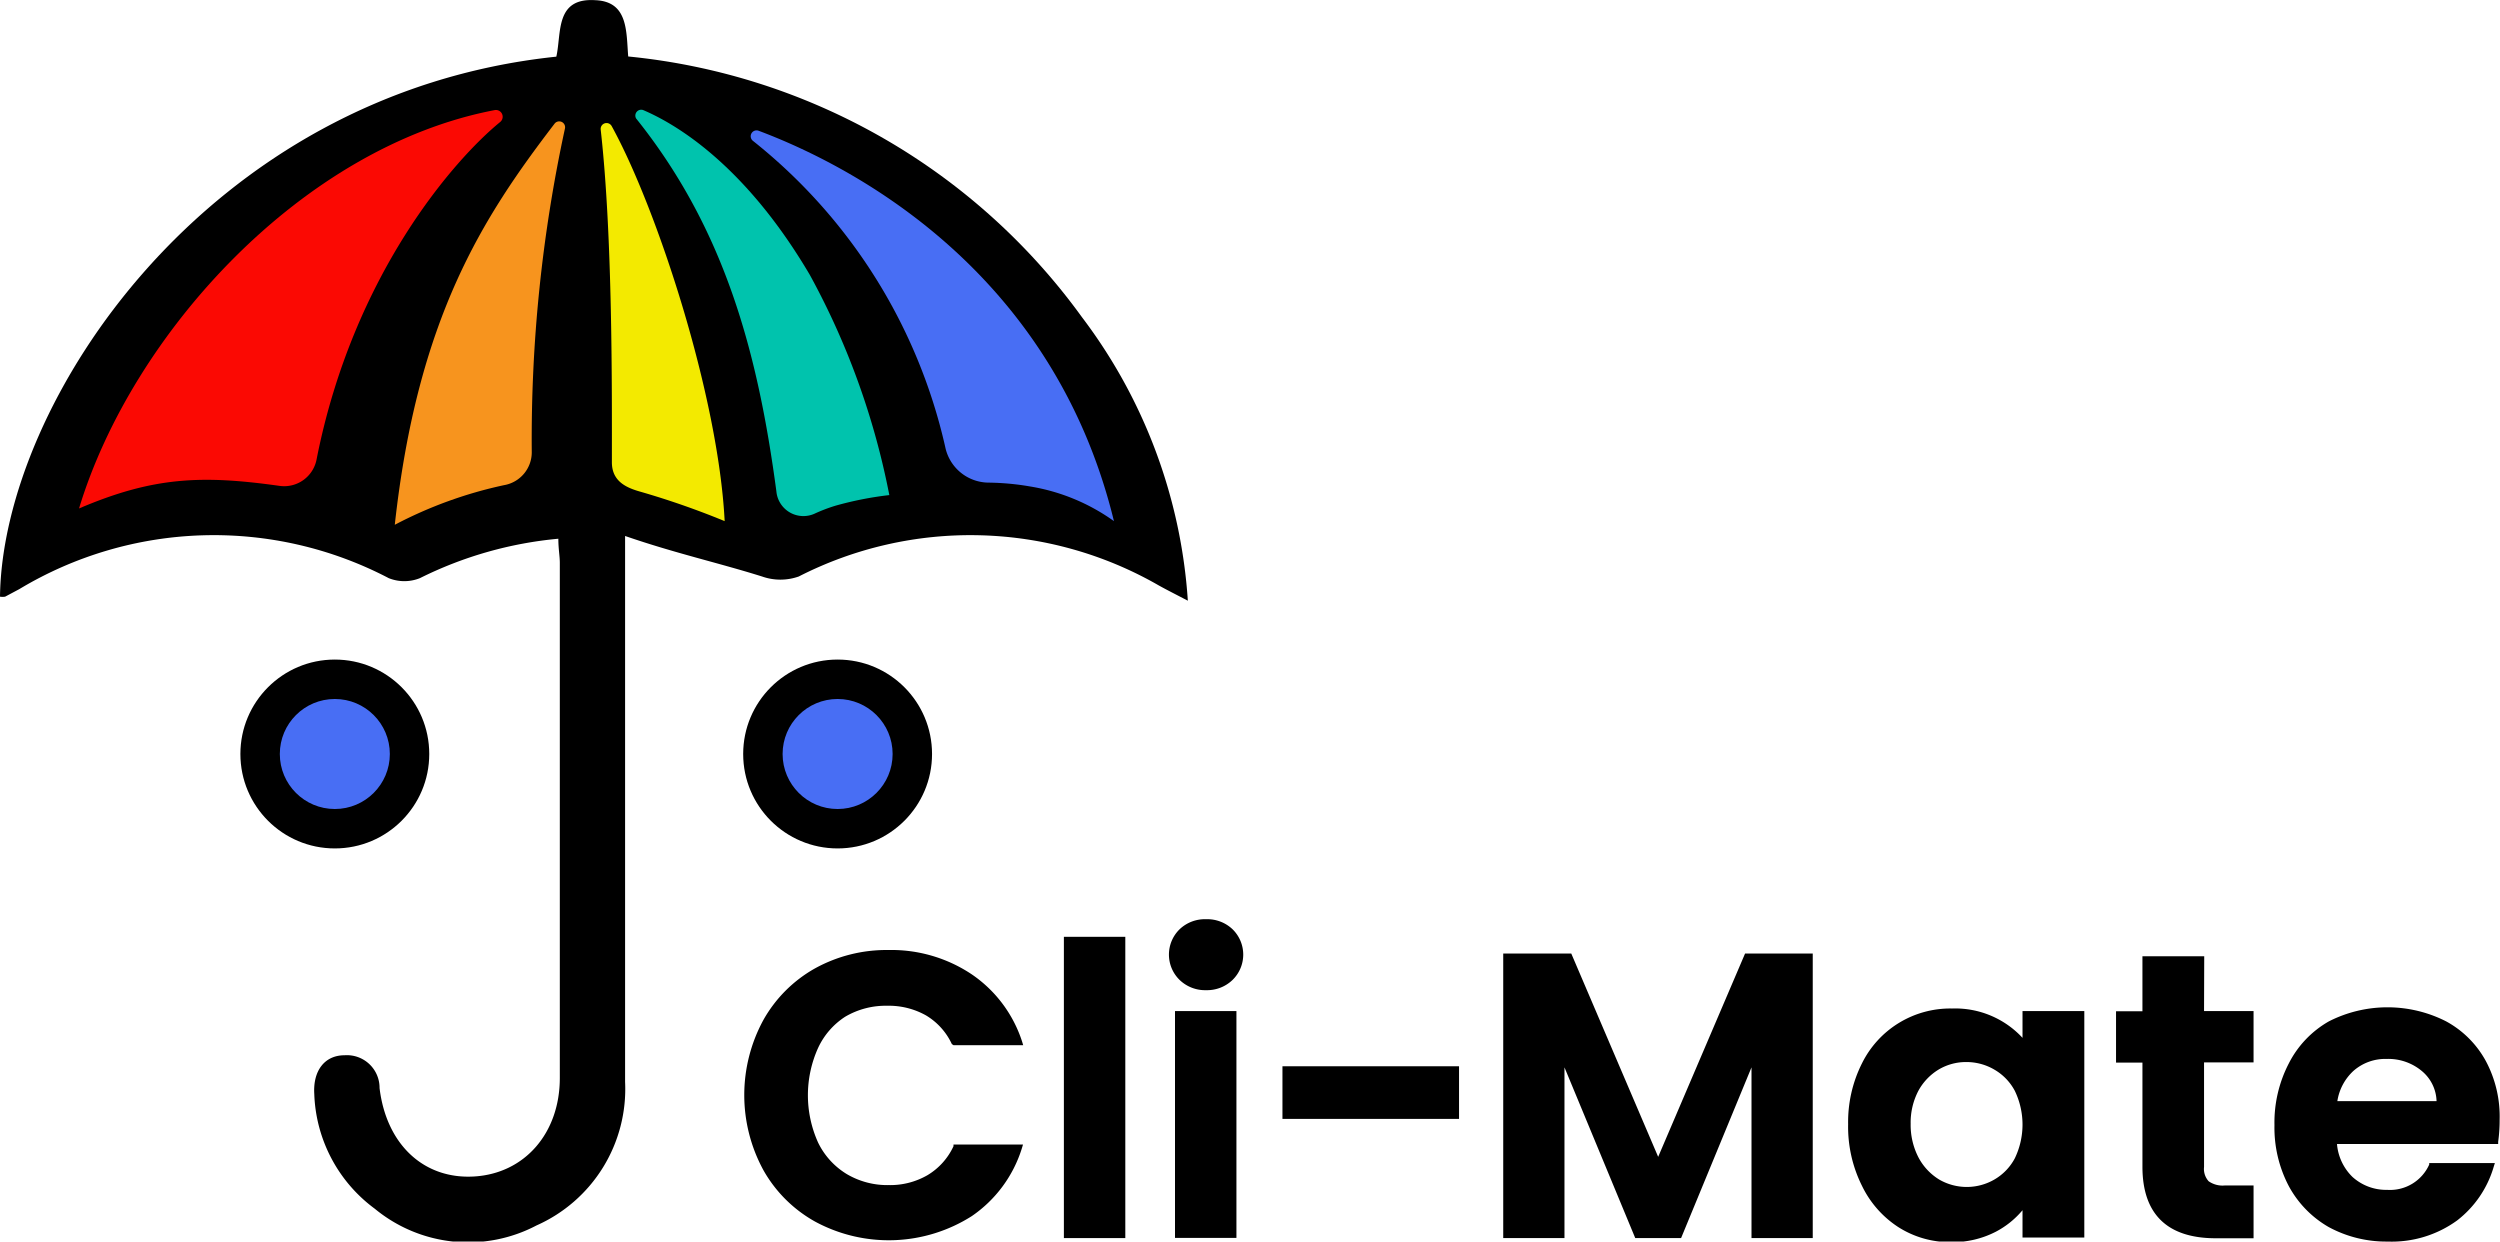 <?xml version="1.0" encoding="UTF-8"?>
<svg viewBox="0 0 136.34 67.71" xmlns="http://www.w3.org/2000/svg">
<defs>
<style>.ab322cd3-788c-48f8-87e9-f5e55a47a8ae{fill:#fb0903;}.f91a04a2-1e06-4b99-a36d-23213fbc0de4{fill:#f7941e;}.e9101825-4a1b-45be-bf5f-80a250977c24{fill:#f3ea00;}.b3a86ea7-b07d-43d4-9ee7-03f9564ff907{fill:#00c3ad;}.b0c50bf5-7a48-4122-803f-02d8a88c9bc9{fill:#486ef4;}</style>
</defs>
<title>Recurso 5</title>
<g data-name="Capa 2">
<g data-name="Capa 1">
<path d="M59,17.29A34.74,34.74,0,0,0,34.26,3.08c-.11-1.38,0-3-1.8-3.07-2.2-.14-1.83,1.8-2.12,3.08C11.22,5.09.13,22,0,32.54a.88.88,0,0,0,.28,0l.77-.41a20.58,20.58,0,0,1,20.15-.6,2.28,2.28,0,0,0,1.7,0,21.27,21.27,0,0,1,7.55-2.15c0,.56.08.94.08,1.32,0,9.07,0,19,0,28.09,0,3-1.91,5.2-4.66,5.37s-4.8-1.74-5.17-4.82a1.78,1.78,0,0,0-1.91-1.79c-1.09,0-1.73.85-1.65,2.12a8.11,8.11,0,0,0,3.3,6.25,8,8,0,0,0,8.82.91A8.14,8.14,0,0,0,34.09,59c0-9,0-18.92,0-27.94V29.23c2.72.94,5.08,1.46,7.47,2.21a3,3,0,0,0,2,0,20.59,20.59,0,0,1,19.64.49c.45.25.91.48,1.58.83A28.72,28.72,0,0,0,59,17.29Z"/>
<path class="ab322cd3-788c-48f8-87e9-f5e55a47a8ae" d="M15.26,26.5C11,25.9,8.36,26,4.31,27.73,7.2,18.2,16.47,8,27,6a.37.37,0,0,1,.27.66c-2.45,2-8,8.26-10,18.37A1.8,1.8,0,0,1,15.26,26.5Z"/>
<path class="f91a04a2-1e06-4b99-a36d-23213fbc0de4" d="M27.48,26.46a23.29,23.29,0,0,0-5.95,2.16c1.24-11.28,4.8-16.76,8.71-21.87a.32.32,0,0,1,.57.26A80,80,0,0,0,29,24.62,1.82,1.82,0,0,1,27.48,26.46Z"/>
<path class="e9101825-4a1b-45be-bf5f-80a250977c24" d="M34.94,26.82c-.79-.22-1.57-.57-1.57-1.61,0-3.85.05-12.28-.61-18.14a.32.32,0,0,1,.6-.19c2.45,4.45,5.81,14.67,6.16,21.54A44.51,44.51,0,0,0,34.94,26.82Z"/>
<path class="b3a86ea7-b07d-43d4-9ee7-03f9564ff907" d="M42.34,26.79c-1-7.48-2.78-14.25-7.65-20.33A.32.32,0,0,1,35.07,6c1.81.77,5.57,3,9.1,9a41.4,41.4,0,0,1,4.33,12,18.57,18.57,0,0,0-2.94.58,8.92,8.92,0,0,0-1.15.44A1.48,1.48,0,0,1,42.34,26.79Z"/>
<path class="b0c50bf5-7a48-4122-803f-02d8a88c9bc9" d="M51.55,24.38A29.68,29.68,0,0,0,41.06,7.68a.32.32,0,0,1,.31-.55c4.8,1.8,16,7.41,19.38,21.29a10.86,10.86,0,0,0-4.57-1.89,14.19,14.19,0,0,0-2.28-.21A2.43,2.43,0,0,1,51.55,24.38Z"/>
<circle cx="18.26" cy="41.12" r="5.15"/>
<circle class="b0c50bf5-7a48-4122-803f-02d8a88c9bc9" cx="18.26" cy="41.12" r="3"/>
<circle cx="45.68" cy="41.12" r="5.15"/>
<circle class="b0c50bf5-7a48-4122-803f-02d8a88c9bc9" cx="45.68" cy="41.12" r="3"/>
<path d="M46.09,55.45a4.35,4.35,0,0,1,2.29-.6,4.15,4.15,0,0,1,2.11.52,3.57,3.57,0,0,1,1.42,1.57L52,57h3.8l-.06-.2A7.06,7.06,0,0,0,53,53.14a7.88,7.88,0,0,0-4.55-1.33,8.07,8.07,0,0,0-4,1,7.35,7.35,0,0,0-2.82,2.82,8.56,8.56,0,0,0,0,8.18,7.32,7.32,0,0,0,2.82,2.81A8.44,8.44,0,0,0,53,66.32a7,7,0,0,0,2.73-3.7l.06-.2H52l0,.09a3.59,3.59,0,0,1-1.42,1.58,4.06,4.06,0,0,1-2.11.54,4.35,4.35,0,0,1-2.29-.6,4.1,4.1,0,0,1-1.56-1.71,6.27,6.27,0,0,1,0-5.18A4.05,4.05,0,0,1,46.09,55.45Z"/>
<rect x="58.02" y="51.09" width="3.35" height="16.43"/>
<rect x="64.08" y="55.14" width="3.35" height="12.37"/>
<path d="M65.78,50.13a2,2,0,0,0-1.45.55,1.93,1.93,0,0,0,0,2.76,2,2,0,0,0,1.45.56,2,2,0,0,0,1.44-.56,1.93,1.93,0,0,0,0-2.76A2,2,0,0,0,65.78,50.13Z"/>
<rect x="69.94" y="58.15" width="9.63" height="2.87"/>
<polygon points="90.43 63.09 85.69 52 81.98 52 81.98 67.52 85.32 67.52 85.32 58.21 89.18 67.52 91.68 67.52 95.52 58.21 95.52 67.52 98.86 67.52 98.86 52 95.17 52"/>
<path d="M110.3,56.6A5,5,0,0,0,106.46,55a5.37,5.37,0,0,0-4.92,3,7.11,7.11,0,0,0-.75,3.31,7.19,7.19,0,0,0,.75,3.35,5.56,5.56,0,0,0,2,2.27,5.23,5.23,0,0,0,2.85.81,5.13,5.13,0,0,0,2.46-.57A4.79,4.79,0,0,0,110.3,66v1.49h3.37V55.14H110.3Zm-5.67,2.87a3.07,3.07,0,0,1,1.11-1.15,2.91,2.91,0,0,1,1.5-.4,3,3,0,0,1,1.52.41,2.91,2.91,0,0,1,1.12,1.16,4.24,4.24,0,0,1,0,3.68,2.91,2.91,0,0,1-1.12,1.16,3,3,0,0,1-3,0,3.12,3.12,0,0,1-1.13-1.2,3.85,3.85,0,0,1-.43-1.84A3.73,3.73,0,0,1,104.63,59.47Z"/>
<path d="M120.21,52.15h-3.37v3H115.4v2.8h1.44v5.68c0,2.58,1.35,3.9,4,3.9h2.06V64.65h-1.56a1.32,1.32,0,0,1-.89-.23,1,1,0,0,1-.25-.78v-5.7h2.7v-2.8h-2.7Z"/>
<path d="M135.57,57.87a5.4,5.4,0,0,0-2.17-2.17,7.05,7.05,0,0,0-6.39,0A5.5,5.5,0,0,0,124.82,58a7,7,0,0,0-.78,3.36,6.84,6.84,0,0,0,.79,3.34A5.69,5.69,0,0,0,127,66.92a6.58,6.58,0,0,0,3.21.79A6.07,6.07,0,0,0,134,66.56,5.72,5.72,0,0,0,136,63.62l.06-.19h-3.58l0,.08a2.34,2.34,0,0,1-2.29,1.38,2.74,2.74,0,0,1-1.89-.7,2.83,2.83,0,0,1-.85-1.8h8.79l0-.12a8.72,8.72,0,0,0,.08-1.2A6.42,6.42,0,0,0,135.57,57.87Zm-7.22.53a2.63,2.63,0,0,1,1.81-.65,2.85,2.85,0,0,1,1.93.67,2.21,2.21,0,0,1,.79,1.63h-5.41A2.83,2.83,0,0,1,128.35,58.4Z"/>
</g>
</g>
</svg>
